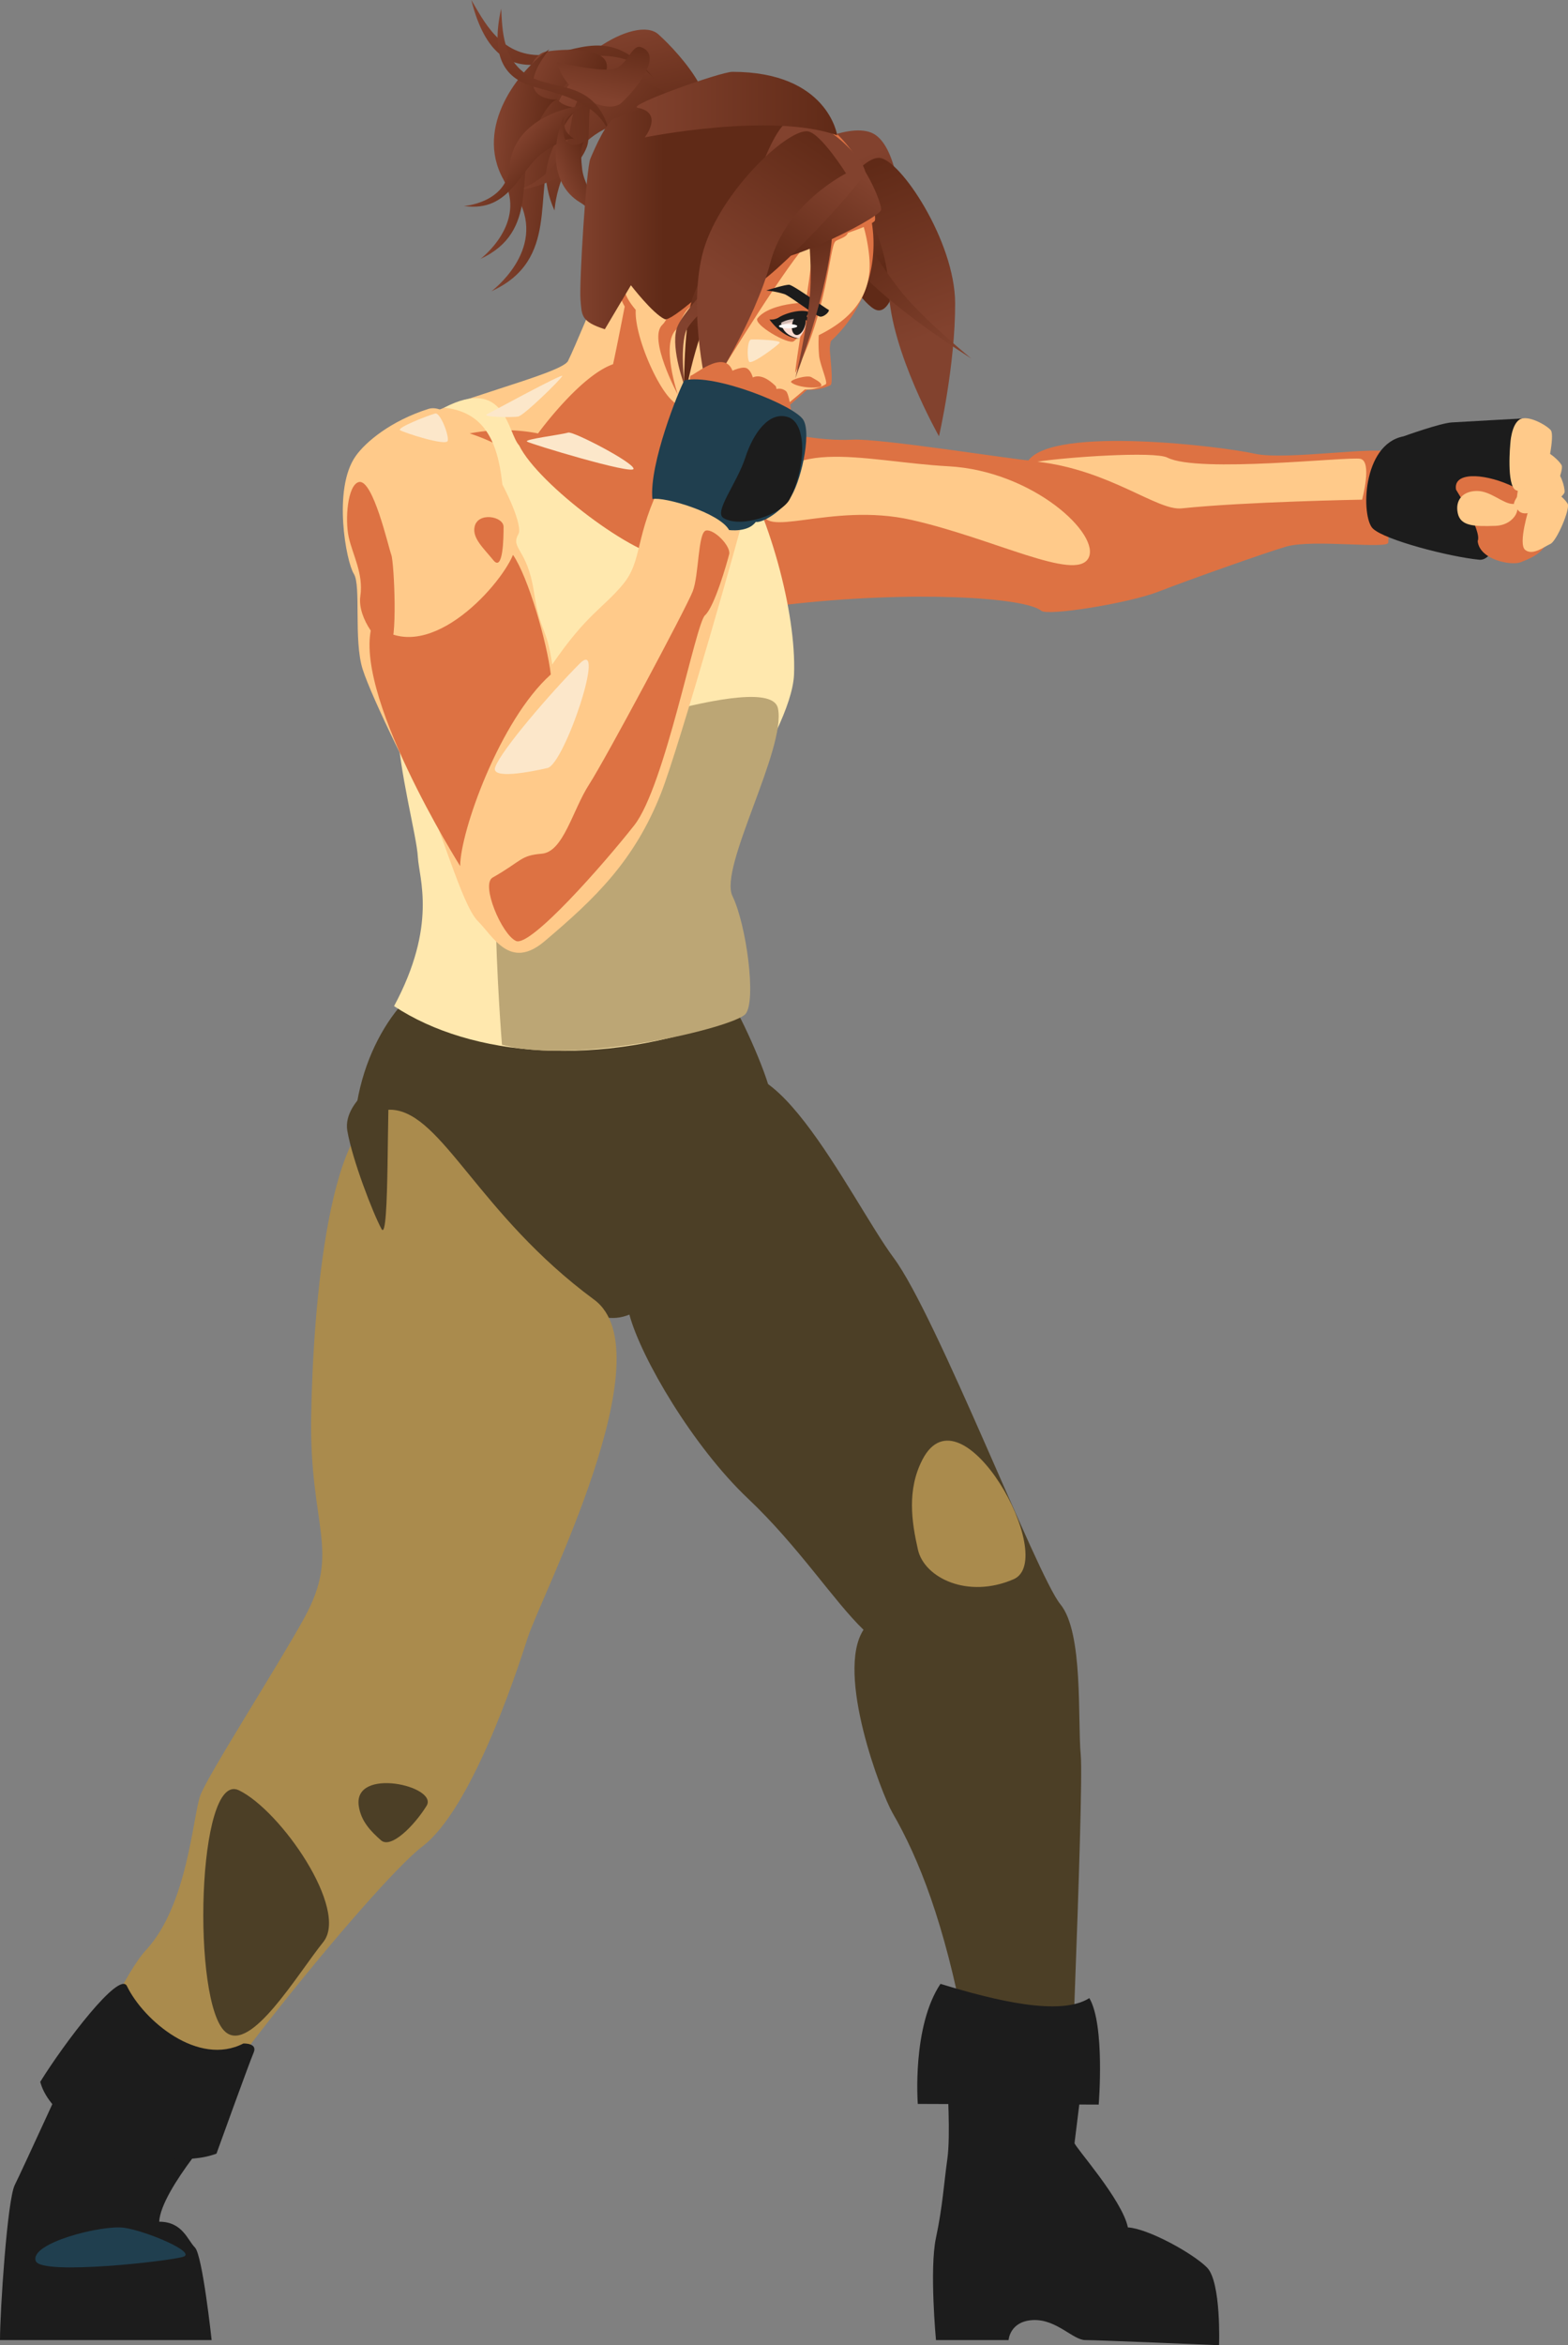 <svg xmlns="http://www.w3.org/2000/svg" xmlns:xlink="http://www.w3.org/1999/xlink" viewBox="0 0 470.3 703.26"><rect x="0" y="0" width="470.3" height="703.26" fill="#808080" stroke="none"/><defs><linearGradient id="linear-gradient" x1="322.95" y1="215.79" x2="355.12" y2="215.79" gradientTransform="matrix(0.23, 0.97, -0.97, 0.23, 316.26, -353.44)" gradientUnits="userSpaceOnUse"><stop offset="0" stop-color="#82422e"/><stop offset="1" stop-color="#602a17"/></linearGradient><linearGradient id="linear-gradient-2" x1="191.68" y1="151.29" x2="223.85" y2="151.29" gradientTransform="translate(104.76 -204.37) rotate(37.3)" xlink:href="#linear-gradient"/><linearGradient id="linear-gradient-3" x1="162.98" y1="68.92" x2="183.47" y2="68.92" gradientTransform="translate(-1.94 -37.4) rotate(6.75)" xlink:href="#linear-gradient"/><linearGradient id="linear-gradient-4" x1="234.59" y1="178.5" x2="282.81" y2="178.5" gradientTransform="translate(189.01 -301.31) rotate(59.25)" xlink:href="#linear-gradient"/><linearGradient id="linear-gradient-5" x1="174.01" y1="26.1" x2="211.07" y2="26.1" gradientTransform="translate(-25.56 38.02) rotate(-7.2)" xlink:href="#linear-gradient"/><linearGradient id="linear-gradient-6" x1="178.02" y1="105.96" x2="199.16" y2="105.96" gradientTransform="translate(42.02 -149.28) rotate(25.19)" xlink:href="#linear-gradient"/><linearGradient id="linear-gradient-7" x1="366.3" y1="239.95" x2="385.96" y2="239.95" gradientTransform="matrix(0.22, -0.98, -0.98, -0.22, 332.78, 440.78)" xlink:href="#linear-gradient"/><linearGradient id="linear-gradient-8" x1="164.31" y1="90.75" x2="182.09" y2="90.75" gradientTransform="translate(-5.52 -62.97) rotate(6.38)" xlink:href="#linear-gradient"/><linearGradient id="linear-gradient-9" x1="221.19" y1="173.32" x2="234.18" y2="173.32" gradientTransform="matrix(0.77, 0.64, -0.64, 0.77, 93.61, -230.9)" xlink:href="#linear-gradient"/><linearGradient id="linear-gradient-10" x1="195.39" y1="1.48" x2="206.66" y2="1.48" gradientTransform="translate(-9.58 135.18) rotate(-23.95)" xlink:href="#linear-gradient"/><linearGradient id="linear-gradient-11" x1="333.62" y1="246.36" x2="375.45" y2="246.36" gradientTransform="translate(387.53 -348.15) rotate(86.07)" xlink:href="#linear-gradient"/><linearGradient id="linear-gradient-12" x1="747.03" y1="199.1" x2="725.3" y2="220.83" gradientTransform="matrix(-0.91, -0.41, -0.41, 0.91, 1012.07, 184.23)" xlink:href="#linear-gradient"/><linearGradient id="linear-gradient-13" x1="731.02" y1="194.71" x2="707.43" y2="218.3" gradientTransform="matrix(-0.9, -0.43, -0.43, 0.9, 996.24, 187.09)" xlink:href="#linear-gradient"/><linearGradient id="linear-gradient-14" x1="702.82" y1="224.23" x2="741.16" y2="185.89" gradientTransform="matrix(-0.91, -0.41, -0.41, 0.91, 1012.07, 184.23)" xlink:href="#linear-gradient"/><linearGradient id="linear-gradient-15" x1="301.84" y1="4.44" x2="301.84" y2="-40.11" gradientTransform="matrix(0.84, -0.54, 0.54, 0.84, 27, 268.01)" xlink:href="#linear-gradient"/><linearGradient id="linear-gradient-16" x1="172.34" y1="61.43" x2="199.01" y2="61.43" gradientTransform="matrix(1, 0, 0, 1, 0, 0)" xlink:href="#linear-gradient"/><linearGradient id="linear-gradient-17" x1="330.89" y1="-88.72" x2="348.72" y2="-106.55" gradientTransform="translate(166.85 427.84) rotate(-61.75)" xlink:href="#linear-gradient"/><linearGradient id="linear-gradient-18" x1="264.32" y1="16.63" x2="242.59" y2="38.37" gradientTransform="translate(-6.23 88.32) rotate(-11.59)" xlink:href="#linear-gradient"/><linearGradient id="linear-gradient-19" x1="534.71" y1="264.36" x2="510.36" y2="288.71" gradientTransform="matrix(-0.41, -0.91, -0.91, 0.41, 685.01, 446.23)" xlink:href="#linear-gradient"/><linearGradient id="linear-gradient-20" x1="493.48" y1="272.99" x2="530.15" y2="236.33" gradientTransform="matrix(-0.43, -0.9, -0.9, 0.43, 671.13, 426.97)" xlink:href="#linear-gradient"/><linearGradient id="linear-gradient-21" x1="253.61" y1="11.42" x2="229.93" y2="35.1" gradientTransform="translate(-6.23 88.32) rotate(-11.59)" xlink:href="#linear-gradient"/><linearGradient id="linear-gradient-22" x1="220.71" y1="41.43" x2="257.97" y2="4.17" gradientTransform="translate(-6.23 88.32) rotate(-11.59)" xlink:href="#linear-gradient"/><linearGradient id="linear-gradient-23" x1="190.95" y1="31.37" x2="251.11" y2="31.37" gradientTransform="matrix(1, 0, 0, 1, 0, 0)" xlink:href="#linear-gradient"/></defs><title>left2</title><g id="Layer_2" data-name="Layer 2"><g id="left2"><path id="pelvis" d="M220.08,301.72c-3.21-5-.33-12.35-42.33-12.25-19.5,0-25,.77-38,.77s-29.5,17.48-33,42.55,56,62.43,77.14,62.43,46.36-61,47.44-64.5S223.28,306.73,220.08,301.72Z" fill="#4c3f26"/><path id="pants_leg_l" d="M324.16,526.38c-1-10.8.87-36.83-6.13-45.33s-37-86.38-50-103.88-39.61-74.79-55.34-48.52c-10.7,17.89-27.41,52.56-23.91,65.57s19.12,39.6,35.58,55.16C239.65,463.87,250,480.05,259,488.72c-8.5,13,5.4,49.21,8.66,54.85,8,13.81,15.59,33.15,21.59,64.65s0,54.5,0,54.5h30.5S325.16,537.19,324.16,526.38Z" fill="#4c3f26"/><path id="pants_thigh_highlight_l" d="M276.66,437.72c-4.65,9-3.25,18.57-1.33,27s14.94,14.79,28.67,8.85S288.43,414.84,276.66,437.72Z" fill="#aa8b4d"/><path id="shoe_rim_l" d="M326.73,599.17c-8.7,5.55-28.26.73-44.65-4.27-8.61,12.91-6.8,36-6.8,36l54.26.2S331.49,607.22,326.73,599.17Z" fill="#1c1c1c"/><path id="shoe_l" d="M362,679.93c-4.34-4.33-17.71-11.66-23.71-12-1.67-8.33-16.11-24.37-16-25.31l3-24.25-41.15,6.52s1,15.54,0,22.54-1.41,14.29-3.41,23.62,0,30.67,0,30.67h21.78s.33-5.67,7.33-6,12,6,15.67,6,40.13,1.54,40.13,1.54S366.33,684.26,362,679.93Z" fill="#1c1c1c"/><path id="pants_leg_r" d="M178.19,389.72c-34.57-25.5-45.48-55.81-60.5-56.93-19-1.43-23.86,59.26-24.36,92.26s9,39.87-2,60c-7.52,13.77-29,47.22-31.25,53.35s-3.75,32.82-16.25,46.32-37.08,81.5-37.08,81.5h34c7-22.5,71.41-101.5,85.91-112.5s27.64-50.17,31.64-62.67S200,405.76,178.19,389.72Z" fill="#aa8b4d"/><path id="pants_calf_shadow_r" d="M71.63,536.84c-12.55-6-14.2,64-3.95,72.53,7.58,6.31,21.43-17.26,29.27-27S84.17,542.88,71.63,536.84Z" fill="#4c3f26"/><path id="pants_shin_shadow_r" d="M107.6,541.52c.67,4.67,3.67,7.67,6.67,10.33s10-4.41,13.67-10.33S105.92,529.73,107.6,541.52Z" fill="#4c3f26"/><path id="pants_thigh_shadow_r" d="M104.17,339.05c1.47,8.67,7.74,24.87,10.26,29.48s1.44-41,2.59-44.36S102.57,329.53,104.17,339.05Z" fill="#4c3f26"/><path id="shoe_r" d="M47.75,666.22c.5-9.75,19.75-31,19.75-31L22,617.21s-15.32,33.51-17.57,38S0,693,0,701.72H19.25l44.23,0s-2.75-25.5-5-27.75S54.75,666.22,47.75,666.22Z" fill="#1c1c1c"/><path id="shoe_rim_r" d="M73,612.78c-13.54,7-29.91-6.86-34.93-17.22-2.29-4.72-18.86,17.18-26,28.72,4,15.18,36.21,27.71,52.86,21.53,0,0,9.84-27.3,11.14-30.27S73,612.78,73,612.78Z" fill="#1c1c1c"/><path id="shoe_highlight_r" d="M37.33,668.05c-6.67-1-28.75,4.63-26.58,10,1.75,4.33,40.25,0,44.25-1.33S44,669.05,37.33,668.05Z" fill="#203f4f"/><path id="arm_shadow_l" d="M416.66,135.85c-1.87-2.43-31,2.33-40.35.2s-60-8.41-67.84,2c-3.5-.12-44.52-6.63-52.66-6.21-21.4,1.11-37-11-53.18,4.28-4.36,4.12-7.54,23.56-8.12,32.21-.79,11.63,14.81,16.11,41.43,13,37.8-4.36,71.56-2.2,76.4,1.83,2,1.62,26.14-2.25,35-5.7,9.74-3.78,33.21-12.07,38.5-13.57,8-2.27,30.57.86,30.54-1.19S418.54,138.28,416.66,135.85Z" fill="#dd7243"/><path id="arm2_l" d="M284.41,139.82c-25.5-1.37-52.5-10.3-55.5,12.67-1.3,10,20-2.12,44.5,3.42s49,18.54,53,11.54S309.91,141.19,284.41,139.82Z" fill="#ffca8a"/><path id="arm_l" d="M408,137.58c-3.67-.72-48.59,4.37-57.84-.35-4-2-30.75-.1-39,1.22,21.75,2.5,35.92,14.77,43.25,14,19-2,54.14-2.62,54.14-2.62S411.68,138.31,408,137.58Z" fill="#ffca8a"/><path id="glove_shadow_l" d="M435.47,126.67c-3.53.21-14.52,4.18-14.52,4.18-12.5,2.43-12.73,24.2-9.19,27.64s22.9,8.47,31.92,9.36,13-42.37,13-42.37S439,126.45,435.47,126.67Z" fill="#1c1c1c"/><path id="palm_shadow_l" d="M436.72,146.83s7.84,12.39,6.49,15.41c.55,5.7,10.18,7.44,12.88,6.36s6.05-2.3,7.87-5.78C471.7,148,434.9,136.32,436.72,146.83Z" fill="#dd7243"/><path id="index_l" d="M465.17,129.05c-1.16-1.48-7-4.85-9.45-3.21S453,133,453,133s-1.22,12.62,1.68,14,5.92-2.37,7.73-3.73S466.33,130.53,465.17,129.05Z" fill="#ffca8a"/><path id="middle_l" d="M468.4,139.54c-.75-1.53-5.3-5.63-7.75-4.63s-3.79,5.75-3.79,5.75-3.48,10.92-1.19,12.7,5.69-1,7.54-1.82S469.14,141.07,468.4,139.54Z" fill="#ffca8a"/><path id="pinky_l" d="M470.21,151.1c-.75-1.53-5.3-5.63-7.74-4.64s-3.8,5.76-3.8,5.76-3.48,10.92-1.19,12.7,5.69-1,7.55-1.82S471,152.63,470.21,151.1Z" fill="#ffca8a"/><path id="ring_l" d="M465.9,140.84c-2.16-.39-5.25,2.36-5.25,2.36s-7.33,6.14-6.51,8.42,4.44,1.87,6.13,2.09,8.86-4.73,9-6.14S468.07,141.23,465.9,140.84Z" fill="#ffca8a"/><path id="thumb_l" d="M453.77,151.12c-2.92,0-6.62-3.89-10.73-3.89-4.37,0-6.63,2.81-5.8,6.67s4.82,4,11.24,3.79S456.69,151.09,453.77,151.12Z" fill="#ffca8a"/><path id="shirt_back" d="M117,150.73c-6.57,2.75-8.11,20.35-7.55,38.17s40.3,71.15,43.42,61.82S133.66,143.74,117,150.73Z" fill="#bca675"/><path id="torso_skin" d="M223,52H176.77l2.17,36.31s-6.57,15.94-8.57,19.94-38.73,12.46-45,18-12,79-2.49,101.21,87.17,17.28,94.07,7.78,8-45.3,2.64-57.42-32-46.17-32-46.17L223,107.05Z" fill="#ffca8a"/><path id="torso_shadow" d="M221.31,138.74c-2.5-3.5-16.65-6-16.65-6-.25-5.25,8.29-10.51,8.29-10.51L191.12,72.47s-5.75,30.25-7.25,36.75c-10,3.5-22.49,20.75-22.49,20.75a54.06,54.06,0,0,0-20.5,0c30.49,10,34.24,36.75,31.24,56.25-4-15.75-29.24-15.75-31.24,0s5.5,46.37,46.37,46.37S223.81,142.24,221.31,138.74Z" fill="#dd7243"/><path id="shirt_torso" d="M219.69,136c2.75,5.5-10.22,30.64-19.4,31.05s-38.83-21.73-44.58-33.48c-3.5-3.75-4.05-20.88-22.5-11.32,24,2.51,16,35.48,19.12,64.79,3.12,29.54-13.37,43-33.23,29.95.62,14.64,5.9,33.66,6.23,40s5.93,20.38-7.14,44.72c23.22,15.33,61.43,18.66,100.77,4,0,0-9.34-28.67-11.34-36.67s29.82-48.25,30.54-66.83S230.69,153.76,219.69,136Z" fill="#ffe8ae"/><path id="shirt_abs_shadow" d="M233.33,212.38c-2.6-12-66.67,11.44-78.12,14.78s-4.65,86.13-4.65,86.13c22.55,6.21,69.76-5.24,73.06-9.24s.23-26.85-3.93-35.35S235.93,224.39,233.33,212.38Z" fill="#bca675"/><path id="hair_tail11" d="M197.48,10.3c-6.78-6.08-29.88,8.19-34.15,25.34,0,0,13.93-15.45,31.65-8,6.15,2.59,8.36,12.2,13,10.33C219.18,33.41,204.26,16.38,197.48,10.3Z" fill="url(#linear-gradient)"/><path id="hair_tail10" d="M176.82,21.91c-9.1-.43-18,25.21-10.5,41.2,0,0,1.05-20.77,19.51-26.16,6.4-1.88,14.18,4.19,16.56-.16C208.23,26.15,185.91,22.35,176.82,21.91Z" fill="url(#linear-gradient-2)"/><path id="hair_tail9" d="M171.72,14.94C161.31,22,145.5,41.4,155.5,59.84c8.33,15.34-8.1,27.49-8.1,27.49,20.63-9.39,12.46-29.49,18.29-42.65,4.78-10.79,7.67-12.15,8.56-12.29C172.08,32.39,158.58,31.73,171.72,14.94Z" fill="url(#linear-gradient-3)"/><path id="hair_tail8" d="M162.47,16.5C150,16.94,145,6,141.36,0c4.26,16.93,12,19.76,19,19.45s25.87-8.07,35.73,4.1C183.48,7.21,172.81,15.88,162.47,16.5Z" fill="url(#linear-gradient-4)"/><path id="hair_tail7" d="M169.85,43.36c-3.52,8.92-12.17,13.71-17.52,14.38,16.48-2.57,21.72-8.59,23.67-13.64S173.54,25,185.14,21.83C169.75,25.71,172.59,35.89,169.85,43.36Z" fill="url(#linear-gradient-5)"/><path id="hair_tail6" d="M163.73,15.49C158,16.45,154.42,31,161.3,40c0,0,6.41-14.15,10.12-16.31s9.47.72,10.39-2.34C184,13.92,169.5,14.54,163.73,15.49Z" fill="url(#linear-gradient-6)"/><path id="hair_tail5" d="M192.37,14.17c-2.76-1.06-3.93,4.82-7.62,6.31S167,18.64,167,18.64c2.73,10.2,15.45,15.89,19.43,12.18S199.14,16.78,192.37,14.17Z" fill="url(#linear-gradient-7)"/><path id="hair_tail4" d="M164.77,14.76c-9,6.2-22.59,23.11-13.81,39,7.31,13.25-6.87,23.89-6.87,23.89C161.93,69.43,154.73,52,159.71,40.6c4.08-9.39,6.59-10.59,7.36-10.71C165.18,29.9,153.47,29.4,164.77,14.76Z" fill="url(#linear-gradient-8)"/><path id="hair_tail3" d="M176.86,31.52c-8,.21-23,5.13-24,18.38-.82,11-13.73,11.88-13.73,11.88,14.21,2.06,16.73-11.45,24.35-16.47,6.27-4.13,8.27-3.84,8.78-3.61C171.09,41,164.09,36,176.86,31.52Z" fill="url(#linear-gradient-9)"/><path id="hair_tail2" d="M174.61,50.72c-.78-6.47.22-7.91.6-8.22-1,.61-7.6,4.1-6.1-7.53-2.93,6.26-5,19.86,4.94,25.77,8.23,4.91,3.88,15.26,3.88,15.26C185.05,65.78,175.54,58.57,174.61,50.72Z" fill="url(#linear-gradient-10)"/><path id="hair_tail" d="M160.2,23.58c-9.82-4.54-9.47-15-9.88-21-3.32,14.77,1.54,20,7.11,22.5s23.18,3.88,26,17.16C180.1,24.61,168.45,27.14,160.2,23.58Z" fill="url(#linear-gradient-11)"/><path id="hair_side4_l" d="M255.63,49C248,51,239.29,63.48,239.06,65.49s18.68,18,27.49,21.57S265,46.7,255.63,49Z" fill="url(#linear-gradient-12)"/><path id="hair_side3_l" d="M262.09,40.15c-6.91-3.93-23.7,4.27-26,9.17-.86,1.83,17.86,38.3,26,43.28C271.78,98.58,274.5,47.21,262.09,40.15Z" fill="url(#linear-gradient-13)"/><path id="hair_side2_l" d="M263.78,47.35c-3.91-.27-9.2,6.78-9.2,6.78s11.42,14.69,12,32.93,15.06,43.77,15.06,43.77,4.91-21.37,4.84-39.94S270,47.77,263.78,47.35Z" fill="url(#linear-gradient-14)"/><path id="hair_side_l" d="M271.57,89c-7.17-8.32-16.13-24.18-16.13-24.18s-2.38,8.44-1.29,11.69,12.35,15.13,37.17,31C291.32,107.49,278.74,97.3,271.57,89Z" fill="url(#linear-gradient-15)"/><path id="face_shadow" d="M262,73.12a39.69,39.69,0,1,0-69.49,26.2c-.27,8.09,1.21,17.72,6.42,22.23,8.66,7.5,20.67,13.17,23.38,11.83s19.79-16.5,19.79-16.5a14.35,14.35,0,0,0,7-1.38c.83-.5,0-7.62-.19-10.45a9.64,9.64,0,0,1,.31-2.78A39.55,39.55,0,0,0,262,73.12Z" fill="#dd7243"/><path id="face" d="M260.72,77C258.85,56.88,245.27,40,225.1,39.55a36.53,36.53,0,0,0-37.42,35.62c-.23,9.24-2.5,11.19,3,17.76-.43,7.43,6.21,22.9,10.91,27.17,7.8,7.1,18.71,12.58,21.24,11.42s18.58-14.74,18.58-14.74a11.08,11.08,0,0,0,6.25-1.56c.78-.44-1.87-6.18-2-8.8a42.66,42.66,0,0,1-.08-5.91C255.56,95.6,261.79,88.4,260.72,77Z" fill="#ffca8a"/><path id="face_shadow_r" d="M259.67,53.94c-.16-5.43-12.61-21.43-20.12-18.84-1.41.49-3.12,2-5,4.3-9,4.35-21.73,14.56-26.22,22.43-5.12,9-5.19,31.44-9.65,35.54s4.63,21,4.63,21-5.19-15.31-.44-19.61c.77-.7,3-8.59,6.13-6.67-1.39,5.52,1.75,1.31,1.28,3.72-3,2.63,4.23,15.32,3,20.49,4.58-7.5,23.42-38.13,29.4-43.83,3.32-3.17-3.17,29-4.19,39.41,9.52-17.92,10.32-37.56,12-39.41.7-.81,3.35-1.1,3.83-2.65,4.57-1.54,7.88-3,8.09-3.69C262.76,65,261.8,59.35,259.67,53.94Zm-28,24.4-1.52.73,2.3-3.47.91-.61c1.85-.25,3.88-.61,6-1.06C236.7,75.6,234,77.15,231.66,78.34Z" fill="#dd7243"/><path id="face_nose_shadow" d="M243.35,113.1c-1.2-.76-6.91.87-6,1.59,2.12,1.75,8.9,1.92,9,.93S244.55,113.85,243.35,113.1Z" fill="#dd7243"/><path id="face_toplip_shadow" d="M232.88,120.23s-5.62.17-8.06-.86a11.57,11.57,0,0,0,5.24,1.94c.32.13,2.46,2,2.46,2s2.88-.71,3.1-1.86S233.35,120.91,232.88,120.23Z" fill="#dd7243"/><path id="face_chin_shadow" d="M226.07,122.81c-1.4.34-1.18,3-.41,3.81s4.86,0,4.82-.83S227.4,122.48,226.07,122.81Z" fill="#dd7243"/><path id="face_eye_shadow_r" d="M245.8,91.44c-1.17-1.35-14.72-.94-18.59,4-1.43,1.83,9.21,8,10.83,6.91S247,92.79,245.8,91.44Z" fill="#dd7243"/><path id="eye_white_r" d="M240.41,94.93c-1.6-.76-6.78.77-6.53,1.55s.67,4.22,5.69,5C241.22,99.72,242.77,96.05,240.41,94.93Z" fill="#f9dacf"/><path id="eye_shadow_r" d="M241.06,93.8s-6.62.78-7.95,2l.76,2c1.51-.85,5.12-1.78,6.42-1.46S241.06,93.8,241.06,93.8Z" fill="#d1bbb4"/><path id="eye_lash_r" d="M243.14,93.75c-2.6-1.33-7.6.17-9.59,1.47a4.48,4.48,0,0,1-2.75.59s3.9,5.7,8.93,5.7c-5.28-.85-5.44-4.73-5.44-4.73a9.19,9.19,0,0,1,5.36-1.09c2.86.21,3.38,1,3.47,1.16A5.76,5.76,0,0,0,242,95S241.84,94.36,243.14,93.75Z" fill="#1c1c1c"/><path id="eye_iris_r" d="M241.43,97.75c-.51,1.77-1.76,3-2.79,2.66s-1.45-2-.93-3.75,1.76-3,2.79-2.65S242,96,241.43,97.75Z" fill="#1c1c1c"/><path id="eye_reflection_r" d="M239.13,97.81c0,.37-1.23.66-2.75.66s-2.75-.29-2.75-.66,1.23-.65,2.75-.65S239.13,97.45,239.13,97.81Z" fill="#fcf7f5"/><path id="brow_r" d="M248.46,92.86c-.67-.25-10.5-7.38-11.75-7.46s-6.89,1.71-6.89,1.71a27.18,27.18,0,0,1,5.47,1.09c1.59.55,9.42,6.66,10.75,6.75S249.13,93.11,248.46,92.86Z" fill="#1c1c1c"/><path id="hair_back" d="M248.29,44.92c-1.65-6.55-24.47-18.38-29.46-20.54S187,35.1,184.6,35.43s-6.3,9.17-7.55,12.21-3.36,37.57-2.94,42.24,0,6.5,7.3,8.85l7.82-13.19s6.52,8.5,10.15,10.17S249.94,51.47,248.29,44.92Z" fill="url(#linear-gradient-16)"/><path id="hair_side6_r" d="M238.55,113.45c10.13-27.66,11.88-43.94,10.78-47.18s-8.1-8.51-8.1-8.51,2.48,18,1.82,29S238.55,113.45,238.55,113.45Z" fill="url(#linear-gradient-17)"/><path id="hair_side5_r" d="M251.8,43.18c-8.59-4.36-28.5,36.16-19.12,34.63s31.39-12.88,31.61-14.9S258.83,46.76,251.8,43.18Z" fill="url(#linear-gradient-18)"/><path id="hair_side4_r" d="M226.83,54.36S210.59,80.5,207.69,89.48s-2.55,31.1-2.55,31.1C210.47,90.8,219.57,78.5,237,57.82Z" fill="url(#linear-gradient-19)"/><path id="hair_side3_r" d="M239.28,36l-7.7,4.77s-1.25,16.67-6.05,27.29-20.94,24.47-22.62,30.66,2.5,17.2,2.5,17.2-1.47-10.28.17-16.12S225.75,82,231.44,73.4,240.67,45.13,239.28,36Z" fill="url(#linear-gradient-20)"/><path id="hair_side2_r" d="M236.4,36.3C228,41,215.26,91.07,224,87.26s35.91-33.88,35.5-35.87C258.39,46.09,243.35,32.45,236.4,36.3Z" fill="url(#linear-gradient-21)"/><path id="hair_side_r" d="M242.34,39.4c-6.18-1-27.6,19.31-31.8,37.4S212.33,118,212.33,118s14.16-21.65,18.75-39.31S253.76,52,253.76,52,246.21,40,242.34,39.4Z" fill="url(#linear-gradient-22)"/><path id="hair_top" d="M219.66,21.54c-3.51,0-31.95,10.1-28.4,10.78,7.94,1.52,2.12,8.88,2.12,8.88s38-7.66,57.73-.62C251.11,40.58,248.33,21.54,219.66,21.54Z" fill="url(#linear-gradient-23)"/><path id="cheek_highlight_r" d="M225.29,101.82c-1.17.06-1.3,5.49-.61,6.62s8.65-4.9,9.18-5.65S227.24,101.71,225.29,101.82Z" fill="#fce7ca"/><path id="neck_highlight_r" d="M146,124.26c-1.52.8,7.64,1,9.44.64s12.83-11.18,13.2-12.15S147.39,123.55,146,124.26Z" fill="#fce7ca"/><path id="arm_r" d="M198.87,143.89c-8.68,17-6,24.06-12,31.31s-10.75,8.76-21.25,24.07c-1.75-12-3.5-8.93-5.5-21.93s-7.12-12.72-4.62-17.22-16.75-40.75-27-37.5c-11.3,3.59-18.83,9.91-21.8,14.12-7,9.85-2.83,31.82-.58,35.32s-.11,19.83,2.64,28.58,16.49,36.48,19.74,41.23,10,29.5,14.75,34.25,9.69,14.94,20.1,6.12c15.1-12.78,26.87-24,34.91-44.36,5.43-13.76,24.6-81.2,25.61-86.19Z" fill="#ffca8a"/><path id="shoulder_shadow_r" d="M117.37,166.39c-.88-2.37-5.52-22.93-9.76-21.83-3.37.88-4.19,11.26-3,16.58s4.46,10.91,3.47,17.63,6.13,15.37,8.69,15S118.24,168.77,117.37,166.39Z" fill="#dd7243"/><path id="forearm_shadow_r" d="M211.78,159.08c-2.46.44-2.11,13.32-4,18.23s-26.07,50.15-31.07,57.9S169,255.46,162.5,256s-5.85,2.1-14.75,7.16c-3.59,2.05,2.7,17,7,19s26.22-22.91,35.47-34.66,18.39-60.47,21.24-63,6.65-15.9,7.24-18.29S214.25,158.63,211.78,159.08Z" fill="#dd7243"/><path id="arm_shadow_r" d="M153.87,166.39c-4.17,10-26.7,34.59-42,20.23-7.29,20,26.15,73.09,26.15,73.09,0-10.17,11.82-43.71,27.19-57.46C164.08,192.7,158.47,173.08,153.87,166.39Z" fill="#dd7243"/><path id="armpit_shadow_r" d="M142.34,158c-.7,3.42,2.7,6.38,5.64,10s3.06-6.8,3.06-10S143.27,153.42,142.34,158Z" fill="#dd7243"/><path id="collar_highlight_r" d="M170.45,129.72c-2.55.72-13.37,2-12.37,2.7s31.55,9.94,31.93,8.19S172,129.28,170.45,129.72Z" fill="#fce7ca"/><path id="shoulder_highlight_r" d="M130.52,124C128,124.7,118.94,128.3,120,129s13.92,4.92,14.3,3.17S132,123.54,130.52,124Z" fill="#fce7ca"/><path id="forearm_highlight_r" d="M173.86,199c-8.3,8.32-23.44,25.8-25.34,31.06-1.35,3.76,10.61,1.42,15.7.24S182.16,190.71,173.86,199Z" fill="#fce7ca"/><path id="index_r" d="M207.12,112.58c-1.22,3.3,1.95,8.23,4.5,8.61,2.75.42,8.58-8.47,8.25-9.54C217.47,103.88,207.32,113.39,207.12,112.58Z" fill="#dd7243"/><path id="middle_r" d="M224.12,110.51c-2.34-1.53-11.32,4.23-11.46,5.35s9.93,5.9,11.33,5C227.28,118.8,226.46,112,224.12,110.51Z" fill="#dd7243"/><path id="ring_r" d="M232.6,115.73c-7.86-7.65-10.17,2.43-10.12,2.28-.95,2.63,6.75,10,7.87,9.9S233.78,116.88,232.6,115.73Z" fill="#dd7243"/><path id="pinky_r" d="M235.74,117.28c-3.09-2.37-6.88,1.55-7.5,4.28s7.89,9.15,9,8.9S237.05,118.28,235.74,117.28Z" fill="#dd7243"/><path id="thumb_r" d="M201.36,126.66c-2.47,2.7,1.43,17.34,2.45,17.86s9.92-11.67,9.68-13.81C212.92,125.65,203.83,124,201.36,126.66Z" fill="#dd7243"/><path id="glove_r" d="M241,126c-2.46-4.38-26.93-14.14-35.73-11.93-1.67,2.91-10.62,25.11-9.59,35.58,3.46-.77,20.06,4.05,23,9.29,0,0,5.66.8,8-2.43,1.76.32,6.86-2.45,10.11-6.88S243.48,130.37,241,126Z" fill="#203f4f"/><path id="glove_shadow_r" d="M236.4,125.09c-5.61-1.86-10.39,4.53-12.87,12.17s-9.46,16.21-6.57,18.05c5.15,3.28,17.7-1.1,19.94-5.69C242,139.12,241.84,126.89,236.4,125.09Z" fill="#1c1c1c"/></g></g></svg>